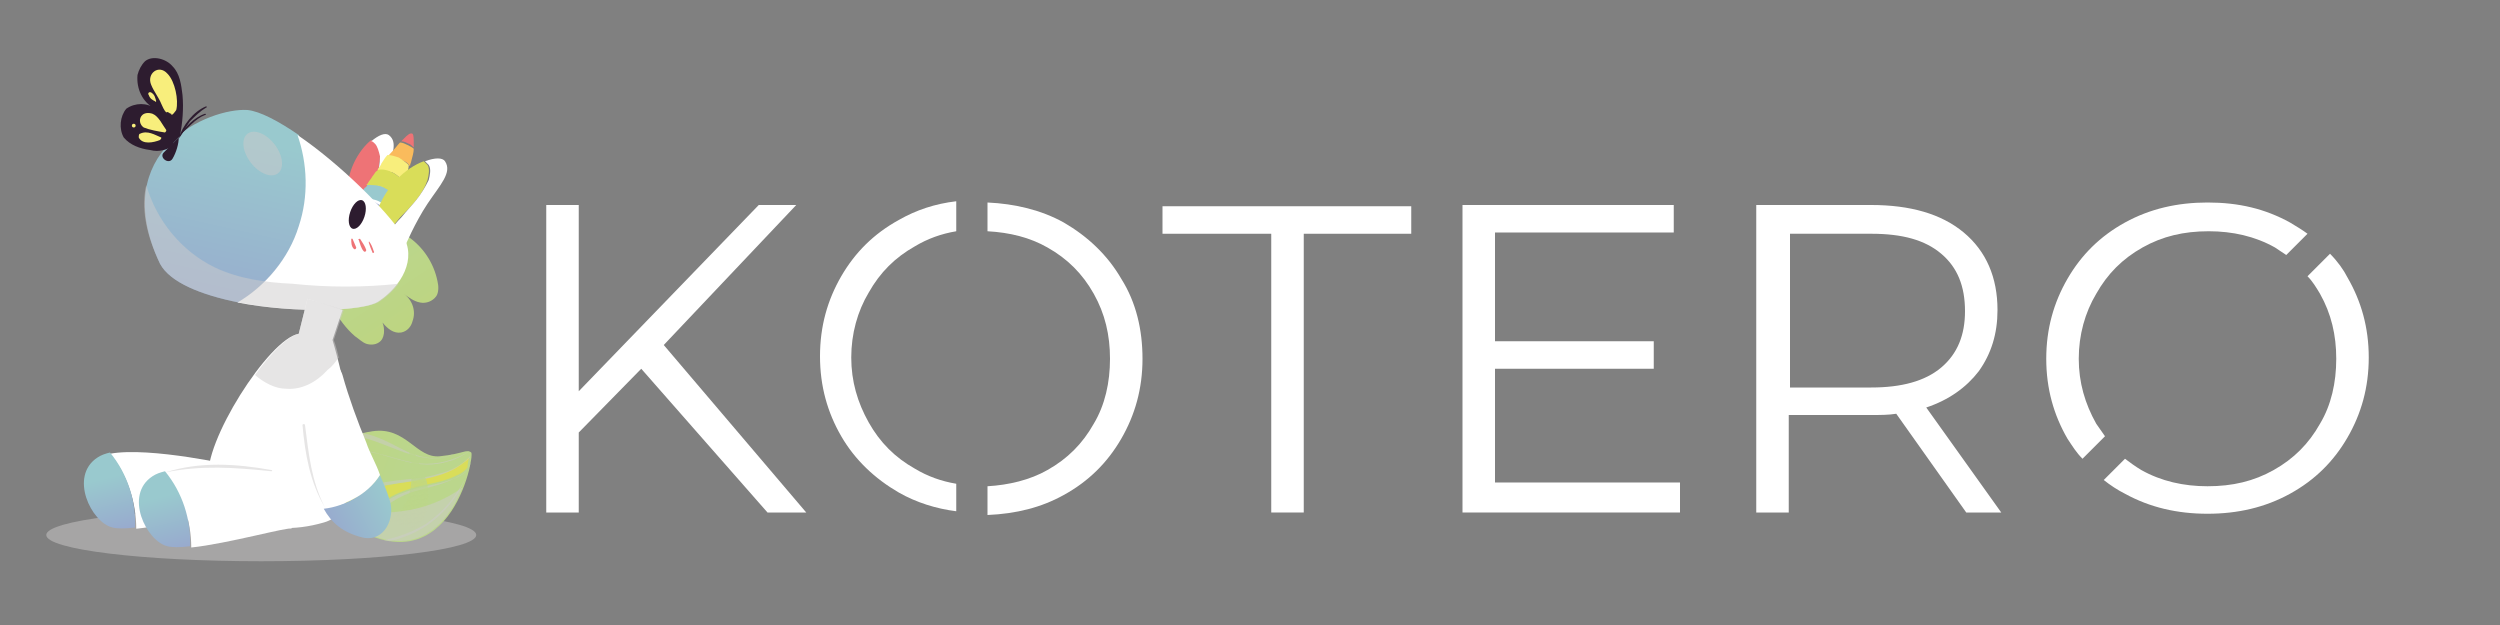 <?xml version="1.0" encoding="utf-8"?>
<!-- Generator: Adobe Illustrator 23.0.1, SVG Export Plug-In . SVG Version: 6.00 Build 0)  -->
<svg version="1.1" id="Capa_1" xmlns="http://www.w3.org/2000/svg" xmlns:xlink="http://www.w3.org/1999/xlink" x="0px" y="0px"
	 viewBox="0 0 200 50" style="enable-background:new 0 0 200 50;" xml:space="preserve">
<rect x="0" y="0" width="200" height="50" fill="#808080" stroke="none"/>
<style type="text/css">
	.st0{fill:#FFFFFF;}
	.st1{opacity:0.5;fill:#CDCBCB;}
	.st2{fill:url(#SVGID_1_);}
	.st3{fill:url(#SVGID_2_);}
	.st4{clip-path:url(#SVGID_4_);}
	.st5{fill:url(#SVGID_5_);}
	.st6{fill:#D9DD59;}
	.st7{opacity:0.5;clip-path:url(#SVGID_4_);fill:#CDCBCB;}
	.st8{opacity:0.8;clip-path:url(#SVGID_4_);fill:url(#SVGID_6_);}
	.st9{opacity:0.5;clip-path:url(#SVGID_4_);}
	.st10{fill:#CDCBCB;}
	.st11{fill:#EE7376;}
	.st12{fill:#99A4CE;}
	.st13{fill:#99C9CE;}
	.st14{fill:#FABB5C;}
	.st15{fill:#F8EE7C;}
	.st16{fill:url(#SVGID_7_);}
	.st17{opacity:0.5;}
	.st18{fill:#2D1C2F;}
	.st19{fill:url(#SVGID_8_);}
	.st20{fill:url(#SVGID_9_);}
</style>
<g>
	<path class="st0" d="M51.3,29.5l-5,5.1V41h-2.6V16.4h2.6v14.9l14.4-14.9h3L53.1,27.6L64.5,41h-3.1L51.3,29.5z"/>
	<path class="st0" d="M101.7,18.7H93v-2.2h19.9v2.2h-8.6V41h-2.6V18.7z"/>
	<path class="st0" d="M134.4,38.8V41h-17.4V16.4h16.9v2.2h-14.3v8.7h12.7v2.2h-12.7v9.1H134.4z"/>
	<path class="st0" d="M157.3,41l-5.6-7.9c-0.6,0.1-1.3,0.1-2,0.1h-6.6V41h-2.6V16.4h9.2c3.1,0,5.6,0.7,7.4,2.2
		c1.8,1.5,2.7,3.6,2.7,6.2c0,1.9-0.5,3.5-1.5,4.9c-1,1.3-2.4,2.3-4.2,2.9l6,8.4H157.3z M155.3,29.4c1.3-1.1,1.9-2.6,1.9-4.5
		c0-2-0.6-3.5-1.9-4.6c-1.3-1.1-3.1-1.6-5.6-1.6h-6.5V31h6.5C152.1,31,154,30.5,155.3,29.4z"/>
	<g>
		<ellipse class="st1" cx="20.9" cy="42.8" rx="17.2" ry="2.1"/>
		<g>
			<g>
				
					<linearGradient id="SVGID_1_" gradientUnits="userSpaceOnUse" x1="179.71" y1="427.367" x2="186" y2="427.367" gradientTransform="matrix(-0.558 -0.83 -0.83 0.558 487.863 -63.096)">
					<stop  offset="0" style="stop-color:#BDD581"/>
					<stop  offset="1" style="stop-color:#BBD68C"/>
				</linearGradient>
				<path class="st2" d="M32.6,18.9c1.2,0.8,2.1,2.1,2.4,3.6c0.1,0.4,0.1,0.9-0.1,1.2c-0.3,0.4-0.8,0.6-1.3,0.5s-0.9-0.4-1.3-0.7
					c0.7,0.5,1,1.4,0.7,2.2c-0.1,0.4-0.4,0.8-0.9,0.9c-0.6,0.1-1.1-0.3-1.5-0.8c0.2,0.5,0.2,1.3-0.3,1.6c-0.3,0.2-0.7,0.2-1,0.1
					s-0.6-0.4-0.9-0.6c-0.7-0.6-1.3-1.4-1.7-2.2"/>
			</g>
			<g>
				<path class="st0" d="M8.8,36.3c3.2-0.6,10.2,1,10.2,1s0.7,1.8-0.1,3.5c-0.1-0.2-5.1,1.2-8,1.5C10.9,40.2,10.2,38,8.8,36.3z"/>
				
					<linearGradient id="SVGID_2_" gradientUnits="userSpaceOnUse" x1="315.62" y1="-287.421" x2="316.119" y2="-283.055" gradientTransform="matrix(-0.936 0.351 0.351 0.936 404.703 196.512)">
					<stop  offset="0" style="stop-color:#99C9CE"/>
					<stop  offset="0.996" style="stop-color:#98AACE"/>
				</linearGradient>
				<path class="st3" d="M7.8,36.6c0.3-0.2,0.6-0.3,1-0.4c1.4,1.7,2.1,3.9,2,6c-0.8,0.1-1.4,0.1-1.8,0C7.3,41.8,5.5,38.1,7.8,36.6z"
					/>
			</g>
			<g>
				<defs>
					<path id="SVGID_3_" d="M26.6,36.3c0,0,0.4-1.4,3.2-1.8c2.7-0.4,3.5,2.2,5.4,2s2.1-0.6,2.5-0.3c0.3,0.3-1.8,11.6-10.6,5.2
						C24.9,38,26.6,36.3,26.6,36.3z"/>
				</defs>
				<clipPath id="SVGID_4_">
					<use xlink:href="#SVGID_3_"  style="overflow:visible;"/>
				</clipPath>
				<g class="st4">
					
						<linearGradient id="SVGID_5_" gradientUnits="userSpaceOnUse" x1="632.884" y1="-138.341" x2="626.44" y2="-135.453" gradientTransform="matrix(-0.994 0.112 0.112 0.994 669.848 103.691)">
						<stop  offset="0" style="stop-color:#BDD581"/>
						<stop  offset="1" style="stop-color:#BBD68C"/>
					</linearGradient>
					<path class="st5" d="M26.6,36.3c0,0,0.4-1.4,3.2-1.8c2.7-0.4,3.5,2.2,5.4,2s2.1-0.6,2.5-0.3c0.3,0.3-1.8,11.6-10.6,5.2
						C24.9,38,26.6,36.3,26.6,36.3z"/>
					<path class="st6" d="M32.9,38.5c1.1-0.2,2.2-0.4,3.2-0.9c0.4-0.2,0.9-0.5,1.2-0.8c0.1-0.1,0.2-0.2,0.2-0.2
						c0,0.2-0.1,0.5-0.1,0.8c-0.4,0.5-1,0.7-1.5,0.9c-1.1,0.4-2.3,0.5-3.4,0.9c-1.5,0.5-3.1,1.6-3.8,3.1c-0.5-0.3-1.1-0.6-1.7-1.1
						c-0.1-0.1-0.1-0.2-0.2-0.3c0.6-0.7,1.3-1.3,2.2-1.6C30.3,38.9,31.6,38.7,32.9,38.5z"/>
					<path class="st1" d="M38.1,35.8C38.1,35.8,38.1,35.8,38.1,35.8c0.1,0,0.1,0,0.2,0.1c0,0,0,0,0,0c-0.1-0.2-0.4,0.4-0.4,0.5
						c-0.1,0.1-0.1,0.2-0.2,0.3c0,0,0,0,0-0.1C37.8,36.3,38,36.1,38.1,35.8z"/>
					<path class="st1" d="M26.2,41.5c0.1-0.3,0.2-0.6,0.4-0.9c0.1,0.1,0.1,0.2,0.2,0.4c-0.1,0.2-0.3,0.4-0.4,0.6
						C26.3,41.7,26.1,41.6,26.2,41.5z"/>
					<path class="st1" d="M31.3,38.5c1.3-0.2,2.6-0.2,3.8-0.6c0.9-0.2,1.9-0.7,2.5-1.4c0,0,0,0,0,0.1c-0.1,0.1-0.2,0.2-0.2,0.2
						c-0.4,0.3-0.8,0.6-1.2,0.8c-1,0.5-2.1,0.7-3.2,0.9c-1.3,0.2-2.6,0.3-3.8,0.8c-0.9,0.4-1.6,0.9-2.2,1.6
						c-0.1-0.1-0.1-0.3-0.2-0.4C27.6,39.2,29.7,38.7,31.3,38.5z"/>
					<path class="st1" d="M28.6,43.1c0,0.1-0.2,0-0.2-0.1c0.1-0.2,0.2-0.5,0.3-0.7c0.1,0,0.2,0.1,0.3,0.1
						C28.9,42.7,28.7,42.9,28.6,43.1z"/>
					<path class="st1" d="M37.5,37.4c0.1-0.2,0.2-0.4,0.3-0.6c0,0,0-0.1,0.1-0.2c0.1-0.1,0-0.1,0.1-0.1c0,0,0,0,0,0
						c-0.2,0-0.3,0.5-0.4,0.6C37.6,37.3,37.5,37.4,37.5,37.4C37.5,37.5,37.5,37.4,37.5,37.4C37.5,37.4,37.5,37.4,37.5,37.4z"/>
					<path class="st1" d="M32.6,39.3c1.1-0.4,2.3-0.5,3.4-0.9c0.6-0.2,1.1-0.5,1.5-0.9c0,0,0,0,0,0c-0.1,0.1-0.1,0.1-0.2,0.2
						c-0.3,0.3-0.7,0.5-1,0.6c-1,0.5-2.1,0.7-3.1,1c-1,0.3-1.9,0.8-2.7,1.5c-0.6,0.5-1,1.1-1.5,1.7c-0.1,0-0.2-0.1-0.3-0.1
						C29.5,40.9,31,39.8,32.6,39.3z"/>
				</g>
				<path class="st7" d="M38,35.3c0.1,0.4-0.3,0.7-0.6,0.9c-0.5,0.3-1,0.6-1.5,0.7c-1.2,0.4-2.4,0.3-3.5,0c-1.3-0.3-2.6-0.9-4-0.8
					c-0.6,0-1.2,0.1-1.8,0.5c-0.5,0.3-0.9,0.8-1.2,1.3c-0.1,0.1-0.3,0.1-0.3-0.1c0.2-0.9,1.1-1.5,1.9-1.7c1.1-0.3,2.3-0.1,3.3,0.2
					c1.3,0.3,2.5,0.8,3.8,0.8c0.6,0,1.3-0.1,1.9-0.3C36.6,36.6,38.2,36,38,35.3C38,35.3,38,35.3,38,35.3L38,35.3z"/>
				<path class="st7" d="M37.2,38.3c-0.6,1.5-1.7,2.8-3,3.7c-1.5,1-3.2,1.5-5,1.5c-0.1,0-0.1-0.1,0-0.1c1.7-0.1,3.4-0.6,4.9-1.5
					C35.5,40.9,36.5,39.7,37.2,38.3C37.2,38.3,37.2,38.3,37.2,38.3L37.2,38.3z"/>
				<path class="st7" d="M37,35.8c-1.1,1.1-2.6,1-4,0.6c-1.7-0.5-3.3-1.4-5-1.6c-0.1,0-0.1-0.2,0-0.2c1.6-0.1,2.9,0.7,4.3,1.4
					C33.7,36.7,35.6,37.1,37,35.8C37,35.8,37,35.8,37,35.8L37,35.8z"/>
				
					<linearGradient id="SVGID_6_" gradientUnits="userSpaceOnUse" x1="626.969" y1="-132.789" x2="625.429" y2="-136.666" gradientTransform="matrix(-0.994 0.112 0.112 0.994 669.848 103.691)">
					<stop  offset="0" style="stop-color:#BDD581;stop-opacity:0"/>
					<stop  offset="1" style="stop-color:#BBD68C"/>
				</linearGradient>
				<path class="st8" d="M29.8,42.6c0.2-0.1,0.3-0.2,0.5-0.3c0.4-0.2,0.8-0.4,1.1-0.7c0.6-0.5,1-1.2,1.3-1.9
					c0.1-0.4,0.2-0.9,0.2-1.3c0.1-0.5,0.1-1,0-1.5c-0.1-0.5-0.2-0.9-0.4-1.4c0,0,0,0,0,0c0.2,0.1,0.3,0.2,0.5,0.4
					c0.2,0.4,0.4,0.8,0.6,1.3c0.2,0.5,0.5,1,0.6,1.6c0.1,0.5,0.1,1.1,0,1.7c-0.2,1-0.7,1.8-1.5,2.5C31.9,43.1,31,43,29.8,42.6z"/>
				<g class="st9">
					<path class="st10" d="M32.1,40.9c1.8-0.2,3.5-0.9,4.9-1.9c-1.2,3-4.1,6.6-9.9,2.3c-0.4-0.5-0.6-1.1-0.8-1.5
						C28,40.8,30.1,41.2,32.1,40.9z"/>
				</g>
			</g>
			<g>
				<path class="st11" d="M30.1,14.1c0.2-0.5,0.3-1.1,0.3-1.7c0-0.4-0.1-0.8-0.4-1c-0.1-0.1-0.2-0.1-0.3-0.2c-1,0.8-2.1,2.6-1.9,4.7
					c0.1,1.3,0.5,1.8,1,1.9c0.2-0.8,0.4-1.5,0.7-2.2C29.7,15.1,30,14.6,30.1,14.1z"/>
				<path class="st0" d="M31.1,10.8c-0.3-0.2-0.8,0-1.4,0.5c0.1,0,0.2,0.1,0.3,0.2c0.2,0.2,0.3,0.6,0.4,1c0,0.6-0.1,1.1-0.3,1.7
					c-0.2,0.5-0.4,1-0.6,1.5c-0.3,0.7-0.5,1.4-0.7,2.2c0.7,0.2,1.6-0.4,1.6-0.4s0.1-1.9,0.5-3.4C31.3,12.5,31.9,11.4,31.1,10.8z"/>
			</g>
			<g>
				<path class="st12" d="M31.4,17.5c0-0.1-0.1-0.2-0.2-0.3c-0.2-0.4-0.6-0.7-1-0.9C29.8,16,29.3,16,28.9,16c-0.1,0-0.2,0-0.4,0.1
					c-0.2,0.3-0.4,0.6-0.4,0.7c0.2,0.5,0.6,1,1.2,1.3c0.6,0.3,1.2,0.3,1.7,0.2C31.1,18.1,31.2,17.8,31.4,17.5z"/>
				<path class="st13" d="M31.4,17.4C31.4,17.4,31.4,17.4,31.4,17.4c0-0.1,0.1-0.2,0.1-0.3c0.1-0.2,0.2-0.5,0.3-0.8c0,0,0,0,0,0
					c0-0.1,0.1-0.2,0.1-0.3c0,0,0-0.1-0.1-0.1c-0.2-0.4-0.6-0.7-1-0.9c-0.4-0.2-0.9-0.3-1.3-0.2c0,0-0.1,0-0.1,0
					c-0.1,0.1-0.1,0.2-0.2,0.2c0,0,0,0,0,0c-0.2,0.2-0.3,0.5-0.4,0.7c-0.1,0.1-0.1,0.2-0.2,0.3c0,0,0,0,0,0c0,0,0,0,0,0
					c0.1,0,0.2-0.1,0.4-0.1c0.4,0,0.9,0,1.3,0.2c0.4,0.2,0.8,0.5,1,0.9C31.3,17.3,31.3,17.4,31.4,17.4
					C31.4,17.5,31.4,17.4,31.4,17.4z"/>
				<path class="st11" d="M33.1,11.8c0-0.1,0-0.2,0-0.3c0-0.4,0-0.7-0.1-0.8c-0.2-0.1-0.4,0.1-0.7,0.4c-0.1,0.1-0.1,0.1-0.2,0.2
					c0.2,0,0.4,0.1,0.6,0.2C32.8,11.5,33,11.7,33.1,11.8z"/>
				<path class="st14" d="M32.8,13.3c0-0.2,0.1-0.3,0.1-0.4c0.1-0.4,0.2-0.7,0.2-1c-0.1-0.1-0.3-0.2-0.5-0.3
					c-0.2-0.1-0.4-0.2-0.6-0.2c-0.2,0.2-0.4,0.5-0.7,0.8c-0.1,0.1-0.2,0.2-0.3,0.4c0.3,0,0.6,0.1,0.9,0.2
					C32.3,12.8,32.6,13,32.8,13.3z"/>
				<path class="st15" d="M30.2,13.6c0.4,0,0.8,0.1,1.2,0.2c0.4,0.2,0.7,0.5,0.9,0.8c0.1-0.2,0.1-0.4,0.2-0.6
					c0.1-0.3,0.2-0.5,0.2-0.8c-0.2-0.2-0.5-0.4-0.8-0.6c-0.3-0.1-0.6-0.2-0.9-0.2c-0.2,0.2-0.3,0.4-0.5,0.7
					C30.5,13.2,30.3,13.4,30.2,13.6z"/>
				<path class="st6" d="M31.9,15.9c0.1-0.2,0.2-0.5,0.2-0.7c0.1-0.2,0.1-0.3,0.2-0.5c0,0,0-0.1,0-0.1c-0.2-0.3-0.5-0.6-0.9-0.8
					c-0.4-0.2-0.8-0.3-1.2-0.2c0,0,0,0.1-0.1,0.1c-0.1,0.1-0.2,0.3-0.3,0.4c-0.1,0.2-0.3,0.4-0.4,0.6c0,0-0.1,0.1-0.1,0.1
					c0,0,0.1,0,0.1,0c0.4,0,0.9,0,1.3,0.2c0.4,0.2,0.8,0.5,1,0.9c0,0,0,0.1,0.1,0.1C31.9,16,31.9,16,31.9,15.9z"/>
			</g>
			<g>
				<path class="st6" d="M33.3,16c0.4-0.5,0.7-1,0.9-1.6c0.1-0.4,0.2-0.9,0-1.2c-0.1-0.1-0.2-0.2-0.3-0.3c-1.4,0.5-3.1,2-3.8,4.2
					c-0.4,1.4-0.1,2,0.3,2.4c0.5-0.7,1-1.4,1.6-2.1C32.5,16.9,32.9,16.5,33.3,16z"/>
				<path class="st0" d="M35.6,12.9c-0.2-0.3-0.8-0.3-1.6,0c0.1,0.1,0.2,0.2,0.3,0.3c0.2,0.3,0.1,0.8,0,1.2C34,15,33.7,15.5,33.3,16
					c-0.4,0.5-0.8,0.9-1.2,1.4c-0.6,0.6-1.1,1.3-1.6,2.1c0.7,0.5,1.9,0.2,1.9,0.2s0.8-1.9,1.8-3.4S36.2,13.8,35.6,12.9z"/>
			</g>
			
				<linearGradient id="SVGID_7_" gradientUnits="userSpaceOnUse" x1="-582.291" y1="213.971" x2="-578.712" y2="228.196" gradientTransform="matrix(0.894 0.448 -0.448 0.894 635.561 80.528)">
				<stop  offset="0" style="stop-color:#99C9CE"/>
				<stop  offset="0.996" style="stop-color:#98AACE"/>
			</linearGradient>
			<path class="st16" d="M24,18.1c0.8-2.4,0.7-5-0.1-7.3c-1.6-1.1-3.1-1.9-4.1-2c-3-0.2-11.3,3.2-7,12.3c0.8,1.5,3.3,2.5,6.3,3.1
				C21.3,22.8,23.2,20.6,24,18.1z"/>
			<path class="st0" d="M32.2,18.8c-1.2-1.9-5-5.7-8.4-8c0.8,2.3,0.9,4.9,0.1,7.3c-0.8,2.6-2.7,4.8-4.9,6.1
				c4.6,0.9,10.2,0.7,11.3-0.1C32.1,22.9,33.4,20.7,32.2,18.8z"/>
			<g class="st17">
				<path class="st10" d="M17.2,21.4c-2.7-1.3-4.7-3.8-5.5-6.6c-0.4,1.7-0.1,3.8,1.1,6.3c0.8,1.5,3.3,2.5,6.3,3.1
					c4.6,0.9,10.2,0.7,11.3-0.1c0.6-0.4,1.1-0.9,1.5-1.4c-2.8,0.3-5.7,0.3-8.5,0C21.2,22.6,19.1,22.3,17.2,21.4z"/>
			</g>
			<ellipse transform="matrix(0.792 -0.61 0.61 0.792 -3.118 15.352)" class="st1" cx="21" cy="12.3" rx="1.2" ry="2"/>
			<ellipse transform="matrix(0.315 -0.949 0.949 0.315 3.252 38.88)" class="st18" cx="28.6" cy="17.2" rx="1.2" ry="0.6"/>
			<path class="st0" d="M27.4,24.8l-0.8,2.4c0,0,4.1,13.3-0.7,14.6c-4.8,1.4-8.7-0.7-9.2-3.5c-0.5-2.8,4.8-11.2,7.2-11.6l0.7-2.8"/>
			<g>
				
					<linearGradient id="SVGID_8_" gradientUnits="userSpaceOnUse" x1="110.94" y1="499.364" x2="110.557" y2="504.776" gradientTransform="matrix(-0.395 -0.919 -0.919 0.395 534.082 -55.349)">
					<stop  offset="0" style="stop-color:#99C9CE"/>
					<stop  offset="0.996" style="stop-color:#98AACE"/>
				</linearGradient>
				<path class="st19" d="M28.3,39.9c0.8-0.5,1.6-1.1,2.1-1.9c0.3,0.7,0.6,1.4,0.8,2.1c0.4,1.3-0.4,3.3-2.2,2.9
					c-1.6-0.4-2.5-1.2-3.1-2.3C26.8,40.6,27.6,40.3,28.3,39.9z"/>
				<path class="st0" d="M27.4,30c0.5,1.8,1.2,3.7,1.9,5.4c0.3,0.9,0.8,1.7,1.1,2.6c-0.5,0.8-1.3,1.5-2.1,1.9
					c-0.7,0.4-1.5,0.6-2.3,0.7c-0.4-0.8-0.7-1.7-1-2.7c-0.6-2.3-1.1-4.6-1.4-6.9C23.2,28.9,26.7,27.8,27.4,30z"/>
			</g>
			<g class="st17">
				<path class="st10" d="M22.9,31.1c-0.9,0-1.8-0.5-2.5-1.1c1.3-1.8,2.6-3.1,3.5-3.3l0.7-2.8l2.9,0.9l-0.8,2.4c0,0,0.2,0.5,0.4,1.4
					c-0.3,0.4-0.5,0.7-0.9,1C25.3,30.6,24.1,31.2,22.9,31.1z"/>
			</g>
			<g>
				<path class="st0" d="M13.2,37.8c3.2-0.6,10.2,1,10.2,1s0.7,1.8-0.1,3.5c-0.1-0.2-5.1,1.2-8,1.5C15.3,41.7,14.6,39.5,13.2,37.8z"
					/>
				
					<linearGradient id="SVGID_9_" gradientUnits="userSpaceOnUse" x1="312.031" y1="-284.47" x2="312.53" y2="-280.105" gradientTransform="matrix(-0.936 0.351 0.351 0.936 404.703 196.512)">
					<stop  offset="0" style="stop-color:#99C9CE"/>
					<stop  offset="0.996" style="stop-color:#98AACE"/>
				</linearGradient>
				<path class="st20" d="M12.2,38.1c0.3-0.2,0.6-0.3,1-0.4c1.4,1.7,2.1,3.9,2,6c-0.8,0.1-1.4,0.1-1.8,0
					C11.7,43.3,9.9,39.6,12.2,38.1z"/>
			</g>
		</g>
		<g>
			<g>
				<g>
					<path class="st18" d="M14.4,10.9c0.2-1.1,0.3-2.2,0.2-3.3c-0.1-0.8-0.2-1.7-0.8-2.3c-0.5-0.6-1.6-0.9-2.2-0.4
						c-0.3,0.3-0.5,0.7-0.6,1.1c-0.1,1.1,0.4,2.2,1.4,2.7c-0.6-0.5-1.6-0.5-2.3,0C9.6,9.3,9.5,10.3,9.9,11c0.5,0.6,1.3,0.9,2.1,1
						c0.4,0.1,0.7,0.1,1.1,0s0.7-0.3,0.8-0.6"/>
				</g>
				<path class="st18" d="M14.3,11.1c0.3-1.1,1.2-2.2,2.2-2.6c0,0,0.1,0.1,0,0.1c-0.5,0.3-0.9,0.7-1.3,1.1
					C14.9,10.1,14.6,10.7,14.3,11.1C14.3,11.1,14.3,11.1,14.3,11.1L14.3,11.1z"/>
				<path class="st18" d="M14.3,10.9c0.5-0.7,1.2-1.5,2.1-1.8c0.1,0,0.1,0.1,0,0.1C15.6,9.5,15,10.3,14.3,10.9
					C14.3,11,14.3,10.9,14.3,10.9L14.3,10.9z"/>
				<path class="st18" d="M14.3,11c0,0.5-0.2,1.2-0.5,1.7c-0.3,0.5-1.1-0.1-0.7-0.5c0.2-0.2,0.4-0.4,0.6-0.6
					C13.9,11.4,14.1,11.2,14.3,11C14.2,10.9,14.3,10.9,14.3,11L14.3,11z"/>
			</g>
			<g>
				<g>
					<path class="st15" d="M13.7,9.1c0,0.3,0.4-0.3,0.4-0.3c0.2-0.8-0.1-2.3-0.7-2.9c-0.7-0.8-1.7,0-1.3,0.9c0.2,0.5,0.6,1,0.8,1.5
						c0.1,0.2,0.2,0.5,0.4,0.7C13.4,8.9,13.4,9,13.5,9C13.6,9.1,13.7,9.1,13.7,9.1C13.7,9,13.7,9,13.7,9.1L13.7,9.1z"/>
				</g>
			</g>
			<g>
				<g>
					<path class="st15" d="M12.5,8.1c-0.1-0.3-0.1-0.5-0.4-0.7c-0.2-0.1-0.3,0.1-0.2,0.2C12,7.9,12.2,8,12.4,8.1
						C12.4,8.2,12.5,8.1,12.5,8.1L12.5,8.1z"/>
				</g>
			</g>
			<g>
				<g>
					<path class="st15" d="M13.3,10.4C13,10,12.7,9.3,12.2,9.1c-0.3-0.1-0.7-0.1-0.9,0.2c-0.2,0.3-0.1,0.7,0.2,0.9
						c0.5,0.2,1.1,0.3,1.7,0.4C13.3,10.5,13.3,10.5,13.3,10.4L13.3,10.4z"/>
				</g>
			</g>
			<g>
				<g>
					<path class="st15" d="M12.9,11c-0.5-0.2-1.1-0.6-1.7-0.3c-0.1,0-0.1,0.2-0.1,0.3c0.3,0.6,1.2,0.4,1.7,0.2
						C12.9,11.1,12.9,11.1,12.9,11L12.9,11z"/>
				</g>
			</g>
			<g>
				<g>
					<path class="st15" d="M10.7,10.2c0.2,0,0.2-0.3,0-0.3C10.5,9.9,10.5,10.2,10.7,10.2L10.7,10.2z"/>
				</g>
			</g>
		</g>
		<g>
			<g>
				<path class="st11" d="M29.5,19.4c0.1,0.3,0.2,0.6,0.3,0.8c0,0.1,0.2,0,0.1-0.1c-0.1-0.3-0.2-0.6-0.4-0.8
					C29.6,19.3,29.5,19.3,29.5,19.4L29.5,19.4z"/>
			</g>
		</g>
		<g>
			<g>
				<path class="st11" d="M28.7,19.2c0.1,0.3,0.2,0.7,0.4,0.9c0.1,0.1,0.2,0,0.2-0.1c-0.1-0.3-0.3-0.6-0.5-0.9
					C28.7,19.1,28.6,19.2,28.7,19.2L28.7,19.2z"/>
			</g>
		</g>
		<g>
			<g>
				<path class="st11" d="M28.1,19.1c0,0.3,0,0.6,0.2,0.8c0.1,0.1,0.2,0,0.2-0.1c-0.1-0.2-0.2-0.5-0.3-0.7
					C28.1,19.1,28.1,19.1,28.1,19.1L28.1,19.1z"/>
			</g>
		</g>
		<g class="st17">
			<g>
				<path class="st10" d="M26,40.6c-1.1-2.1-1.3-4.3-1.6-6.6c0-0.1-0.2-0.1-0.2,0C24.4,36.3,24.8,38.6,26,40.6
					C26,40.7,26.1,40.7,26,40.6L26,40.6z"/>
			</g>
		</g>
		<g class="st17">
			<g>
				<path class="st10" d="M13.2,37.8c2.9-0.6,5.6-0.4,8.5-0.1c0.1,0,0.1-0.1,0-0.1C18.9,37.1,16,36.9,13.2,37.8
					C13.2,37.8,13.2,37.8,13.2,37.8L13.2,37.8z"/>
			</g>
		</g>
	</g>
	<g>
		<path class="st0" d="M89.7,22.3c-1.1-1.9-2.7-3.4-4.6-4.5c-1.8-1-3.9-1.5-6.1-1.6v2.3c1.8,0.1,3.4,0.5,4.8,1.3
			c1.6,0.9,2.8,2.1,3.7,3.7c0.9,1.6,1.3,3.3,1.3,5.2c0,1.9-0.4,3.7-1.3,5.2c-0.9,1.6-2.1,2.8-3.7,3.7c-1.4,0.8-3.1,1.2-4.8,1.3v2.3
			c2.3-0.1,4.3-0.6,6.1-1.6c2-1.1,3.5-2.6,4.6-4.5c1.1-1.9,1.7-4,1.7-6.4C91.4,26.4,90.9,24.2,89.7,22.3z"/>
		<path class="st0" d="M76.5,38.7c-1.2-0.2-2.3-0.6-3.3-1.2c-1.6-0.9-2.8-2.1-3.7-3.7c-0.9-1.6-1.4-3.3-1.4-5.2
			c0-1.9,0.5-3.7,1.4-5.2c0.9-1.6,2.1-2.8,3.7-3.7c1-0.6,2.1-1,3.3-1.2v-2.4c-1.7,0.2-3.2,0.7-4.6,1.5c-2,1.1-3.5,2.6-4.6,4.5
			c-1.1,1.9-1.7,4-1.7,6.4c0,2.4,0.6,4.5,1.7,6.4c1.1,1.9,2.7,3.4,4.6,4.5c1.4,0.8,3,1.3,4.6,1.5V38.7z"/>
	</g>
	<g>
		<path class="st0" d="M166.6,36.7l1.8-1.8c-0.2-0.3-0.5-0.7-0.7-1c-0.9-1.6-1.4-3.3-1.4-5.2c0-1.9,0.5-3.7,1.4-5.2
			c0.9-1.6,2.1-2.8,3.7-3.7c1.6-0.9,3.3-1.3,5.3-1.3c1.9,0,3.7,0.4,5.3,1.3c0.3,0.2,0.6,0.4,0.9,0.6l1.7-1.7
			c-0.4-0.3-0.9-0.6-1.4-0.9c-2-1.1-4.1-1.6-6.6-1.6c-2.4,0-4.6,0.5-6.6,1.6c-2,1.1-3.5,2.6-4.6,4.5c-1.1,1.9-1.7,4-1.7,6.4
			c0,2.4,0.6,4.5,1.7,6.4C165.8,35.7,166.1,36.2,166.6,36.7z"/>
		<path class="st0" d="M186.4,20.3l-1.8,1.8c0.4,0.4,0.7,0.9,1,1.4c0.9,1.6,1.3,3.3,1.3,5.2c0,1.9-0.4,3.7-1.3,5.2
			c-0.9,1.6-2.1,2.8-3.7,3.7c-1.6,0.9-3.3,1.3-5.3,1.3c-1.9,0-3.7-0.4-5.3-1.3c-0.5-0.3-0.9-0.6-1.3-0.9l-1.7,1.7
			c0.5,0.4,1.1,0.8,1.7,1.1c2,1.1,4.2,1.6,6.6,1.6c2.4,0,4.6-0.5,6.6-1.6c2-1.1,3.5-2.6,4.6-4.5c1.1-1.9,1.7-4,1.7-6.4
			c0-2.4-0.6-4.5-1.7-6.4C187.5,21.6,187,20.9,186.4,20.3z"/>
	</g>
</g>
</svg>
